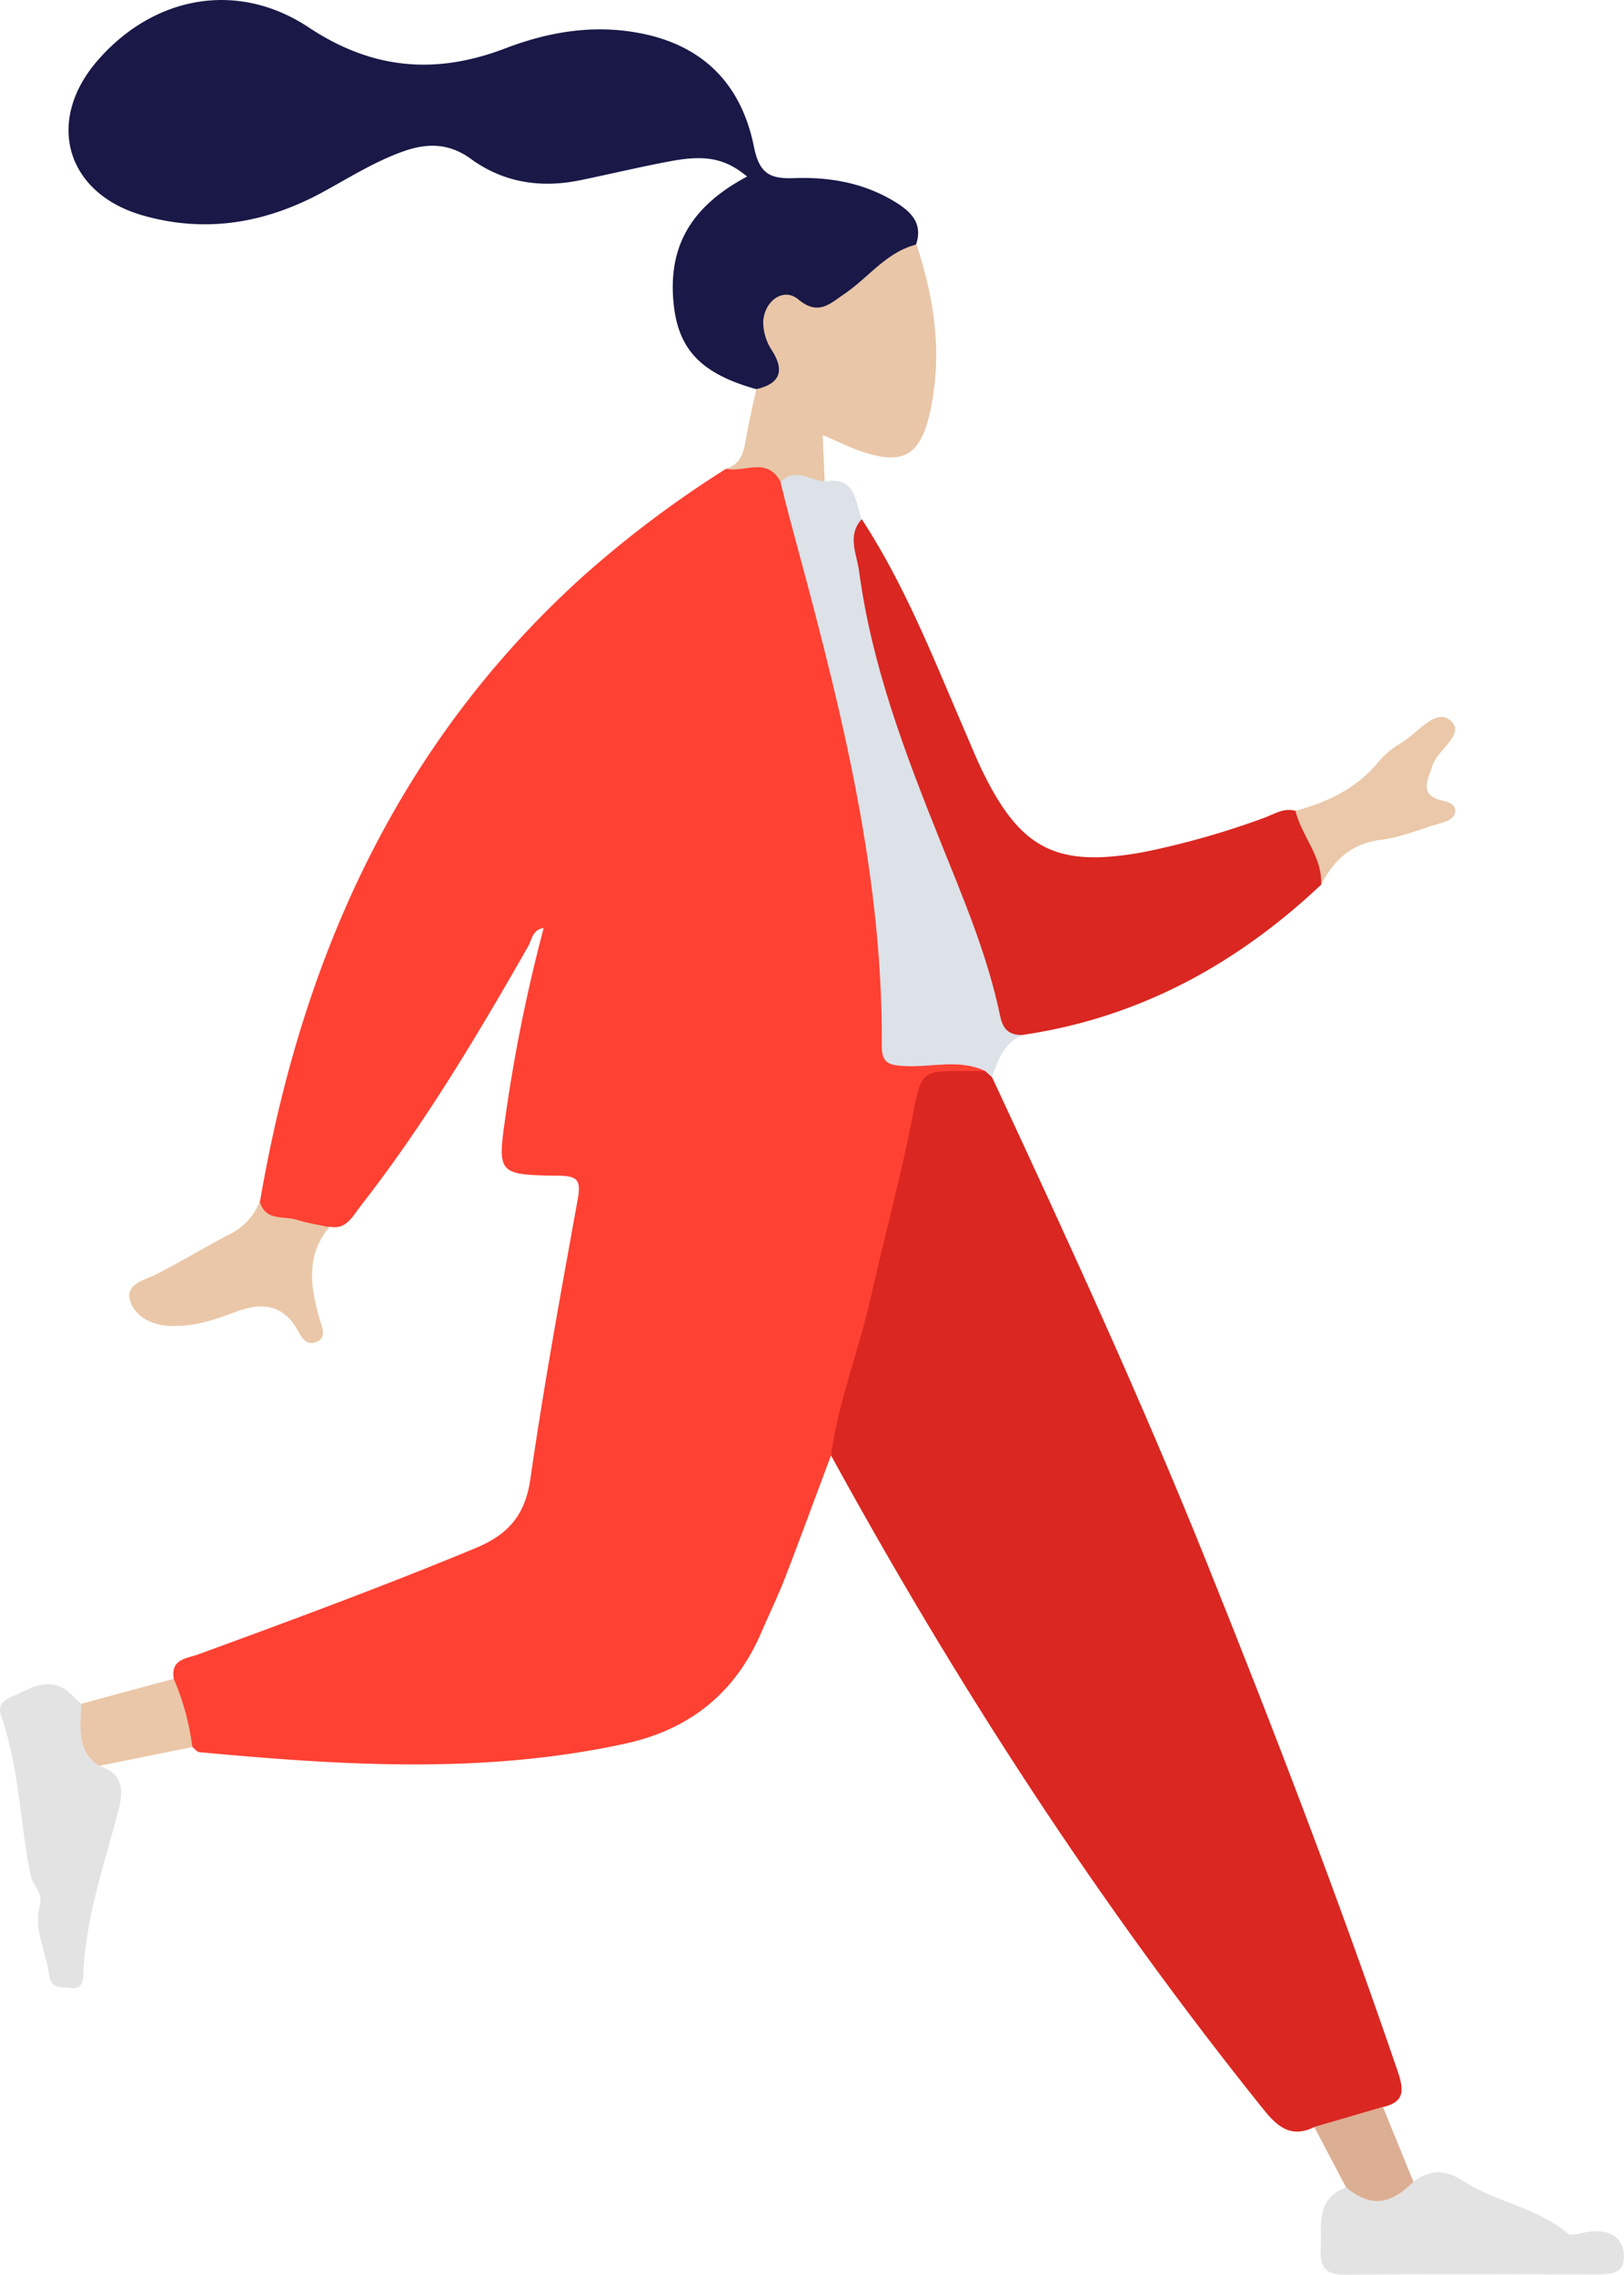<svg xmlns="http://www.w3.org/2000/svg" viewBox="0 0 261.73 366.49"><defs><style>.cls-1{fill:#fe4133;}.cls-2{fill:#da2721;}.cls-3{fill:#191847;}.cls-4{fill:#dce2e8;}.cls-5{fill:#e9c6a7;}.cls-6{fill:#e3e3e3;}.cls-7{fill:#e4e3e3;}.cls-8{fill:#eac7a8;}.cls-9{fill:#eac8a9;}.cls-10{fill:#dcae93;}</style></defs><g id="Calque_2" data-name="Calque 2"><g id="Calque_1-2" data-name="Calque 1"><path class="cls-1" d="M133.93,234.48c-2.48,6.61-4.91,13.24-7.45,19.83-1.14,2.93-2.53,5.76-3.77,8.66-4.24,9.89-11.7,15.78-22.18,18-22.7,4.91-45.52,3.44-68.35,1.33-.41,0-.79-.56-1.18-.85-2.5-3.27-3.2-7-3-11-.53-3.22,2.16-3.24,4-3.93,15-5.49,29.91-11,44.63-17.1,5.28-2.2,8-5.28,8.85-11.16,2.17-15.12,4.94-30.15,7.65-45.18.53-2.93-.11-3.62-3-3.66-10.09-.13-10-.24-8.58-10.14a259.42,259.42,0,0,1,6.07-29.76c-1.86.25-1.92,2-2.53,3-8.24,14.44-16.75,28.69-27,41.82-1.28,1.64-2.28,3.84-5,3.29-3.27,1.41-6.34.19-9.36-.86-1.41-.49-2.6-1.44-1.81-3.3C48.61,154.48,64,119.93,93.93,92.87A174.69,174.69,0,0,1,117,75.53c3.46-.73,7.14-2.69,9.7,1.71,7.37,22.34,12.16,45.29,15.64,68.53a114.11,114.11,0,0,1,1.08,17.91c0,6.09.32,6.19,6.57,6.47,3.13.13,6.74-1.32,9.19,2-.86,1.58-2.46,1.73-3.89,1.62-4.53-.33-5.95,2.29-6.75,6.17q-4.87,23.6-11.52,46.77C136.26,229.41,136,232.34,133.93,234.48Z"/><path class="cls-2" d="M133.93,234.48c1.19-8.72,4.5-16.91,6.41-25.46,2.2-9.83,4.9-19.55,6.79-29.46,1.36-7.08,1.48-7.06,8.66-7l3,0c.69,0,.76.64,1.1,1,12,25.77,23.89,51.57,34.49,77.94,10.92,27.15,21.4,54.46,30.86,82.16,1.06,3.1,1.16,5-2.36,5.81-3.34,2.27-6.83,4-11.06,3.23-3.71,1.79-5.87.05-8.21-2.87C177.12,306.84,154.22,271.52,133.93,234.48Z"/><path class="cls-3" d="M121.89,62.7c-8.73-2.44-12.47-6.24-13.29-13.46-1.06-9.38,2.66-15.93,11.81-20.8-3.46-2.85-6.54-3.55-12.29-2.48-4.9.91-9.75,2.08-14.63,3.08-6.32,1.3-12.31.4-17.57-3.42C72.45,23.09,69,23,65.13,24.34,60.4,26,56.19,28.69,51.82,31.06,42.65,36,33,37.6,22.92,34.68,10.57,31.09,7.31,19.46,15.71,9.77,24.77-.67,38.27-3.2,49.76,4.42,60,11.21,70.21,12.09,81.44,7.79c6.71-2.56,13.7-3.82,21-2.57,10.65,1.8,17,8.17,19.06,18.39.87,4.38,2.6,5.23,6.45,5.09,5.89-.22,11.58.81,16.69,4.07,2.45,1.57,4.06,3.46,3,6.6a74.2,74.2,0,0,1-14,10.52c-1.55.86-3.17.27-4.81-.08-3.58-.76-4.92.74-4,4.31.31,1.29,1.09,2.42,1.4,3.71C127,61.19,125.86,62.49,121.89,62.7Z"/><path class="cls-2" d="M212.92,142.53c-13.61,12.84-29.36,21.43-48,24.19-2.71.95-4.25-.46-4.85-2.81-5.48-21.46-16.8-40.94-21.35-62.72-.85-4.07-1.85-8.12-2-12.28-.06-1.92-.86-4.47,2.17-5.26,7.12,10.89,11.78,23,16.9,34.82.79,1.83,1.54,3.68,2.4,5.47,6.24,12.94,12.09,15.93,26.27,13.31a132.6,132.6,0,0,0,19.12-5.43c1.67-.58,3.28-1.75,5.23-1.18C212,134,214.54,137.52,212.92,142.53Z"/><path class="cls-4" d="M138.87,83.65c-2.4,2.65-.78,5.62-.42,8.34,2,15.07,7.33,29.15,12.94,43.15,3.75,9.36,7.76,18.66,9.81,28.6.46,2.22,1.56,3.08,3.67,3-3.09,1.23-4,4.05-5,6.81l-1.1-1c-4.23-2-8.7-.55-13.05-.8-2.33-.14-3.63-.38-3.61-3.25.21-29.23-7.32-57.14-14.84-85-.52-1.92-1-3.86-1.47-5.78,2.3-4.22,4.7-2,7.1-.12C137.91,76.64,137.8,80.72,138.87,83.65Z"/><path class="cls-5" d="M132.91,77.55c-2.37-.13-4.77-2.31-7.1.12-2.11-4.14-5.86-1.5-8.81-2.14,2.86-.89,2.93-3.4,3.38-5.73s1-4.74,1.51-7.1c3.69-.85,4.64-2.82,2.59-6.13A8.37,8.37,0,0,1,123,51.9c.13-3.38,3.25-5.68,5.66-3.66,3.21,2.69,5.12.67,7.37-.85,3.92-2.63,6.8-6.78,11.68-8,2.77,8.45,4.13,16.94,2.41,25.91-1.54,8-4.29,10-11.9,7.21-1.86-.68-3.64-1.57-5.63-2.43Z"/><path class="cls-6" d="M227.79,351.5c2.64-2,5.18-2,8-.13,5.26,3.4,11.81,4.24,16.78,8.39.79.66,2.81-.23,4.27-.29,2.67-.11,4.7,1,4.87,3.81.18,3.14-2.24,3.16-4.51,3.16-13.48,0-27-.08-40.45.05-3.17,0-4-1.24-3.9-4.15.2-3.83-.87-8.08,4.08-9.93A15.15,15.15,0,0,0,227.79,351.5Z"/><path class="cls-7" d="M16,284.5c3.74,1.28,4,3.61,3.07,7.25-2.31,8.74-5.32,17.37-5.66,26.53,0,1.6-.86,2.29-2.09,2s-3.08.37-3.38-2c-.47-3.73-2.55-7.39-1.55-11.14.61-2.29-1.1-3.29-1.45-5C3.19,293.67,3.13,284.83.2,276.55c-.86-2.41,1.28-3,2.41-3.52,2.6-1.23,5.43-2.83,8.33-.5.76.61,1.44,1.33,2.16,2C14.81,277.64,14.67,281.29,16,284.5Z"/><path class="cls-8" d="M41.87,193.53c.84,3.27,3.83,2.31,6,3,1.69.53,3.46.8,5.2,1.18-3.9,4.67-3,9.81-1.5,15,.35,1.23,1.1,2.75-.53,3.47s-2.4-.64-3.06-1.82c-2.42-4.4-6-4.54-10.18-2.93-3.39,1.29-6.81,2.38-10.59,2.18-3.05-.16-5.55-1.7-6.25-4.08-.8-2.72,2.38-3.27,4.38-4.3,4.11-2.13,8.08-4.52,12.18-6.65A9.77,9.77,0,0,0,41.87,193.53Z"/><path class="cls-9" d="M212.92,142.53c.21-4.52-3.14-7.8-4.13-11.89,5.05-1.38,9.64-3.5,13.13-7.61a14.15,14.15,0,0,1,3.75-3.25c2.68-1.49,5.59-5.71,8-3.77,2.73,2.22-2,4.71-2.82,7.36-.79,2.5-2.23,4.76,1.77,5.66.91.2,2.14.64,1.87,1.91-.22,1-1.28,1.4-2.29,1.68-3.19.89-6.31,2.28-9.56,2.67C217.82,135.87,215,138.51,212.92,142.53Z"/><path class="cls-8" d="M16,284.5c-3.8-2.49-2.94-6.35-2.92-10L28,270.47a40.64,40.64,0,0,1,3,11Z"/><path class="cls-10" d="M227.79,351.5c-3.83,3.84-6.93,4.1-10.85.91l-5.13-9.74,11.06-3.23Z"/></g></g></svg>